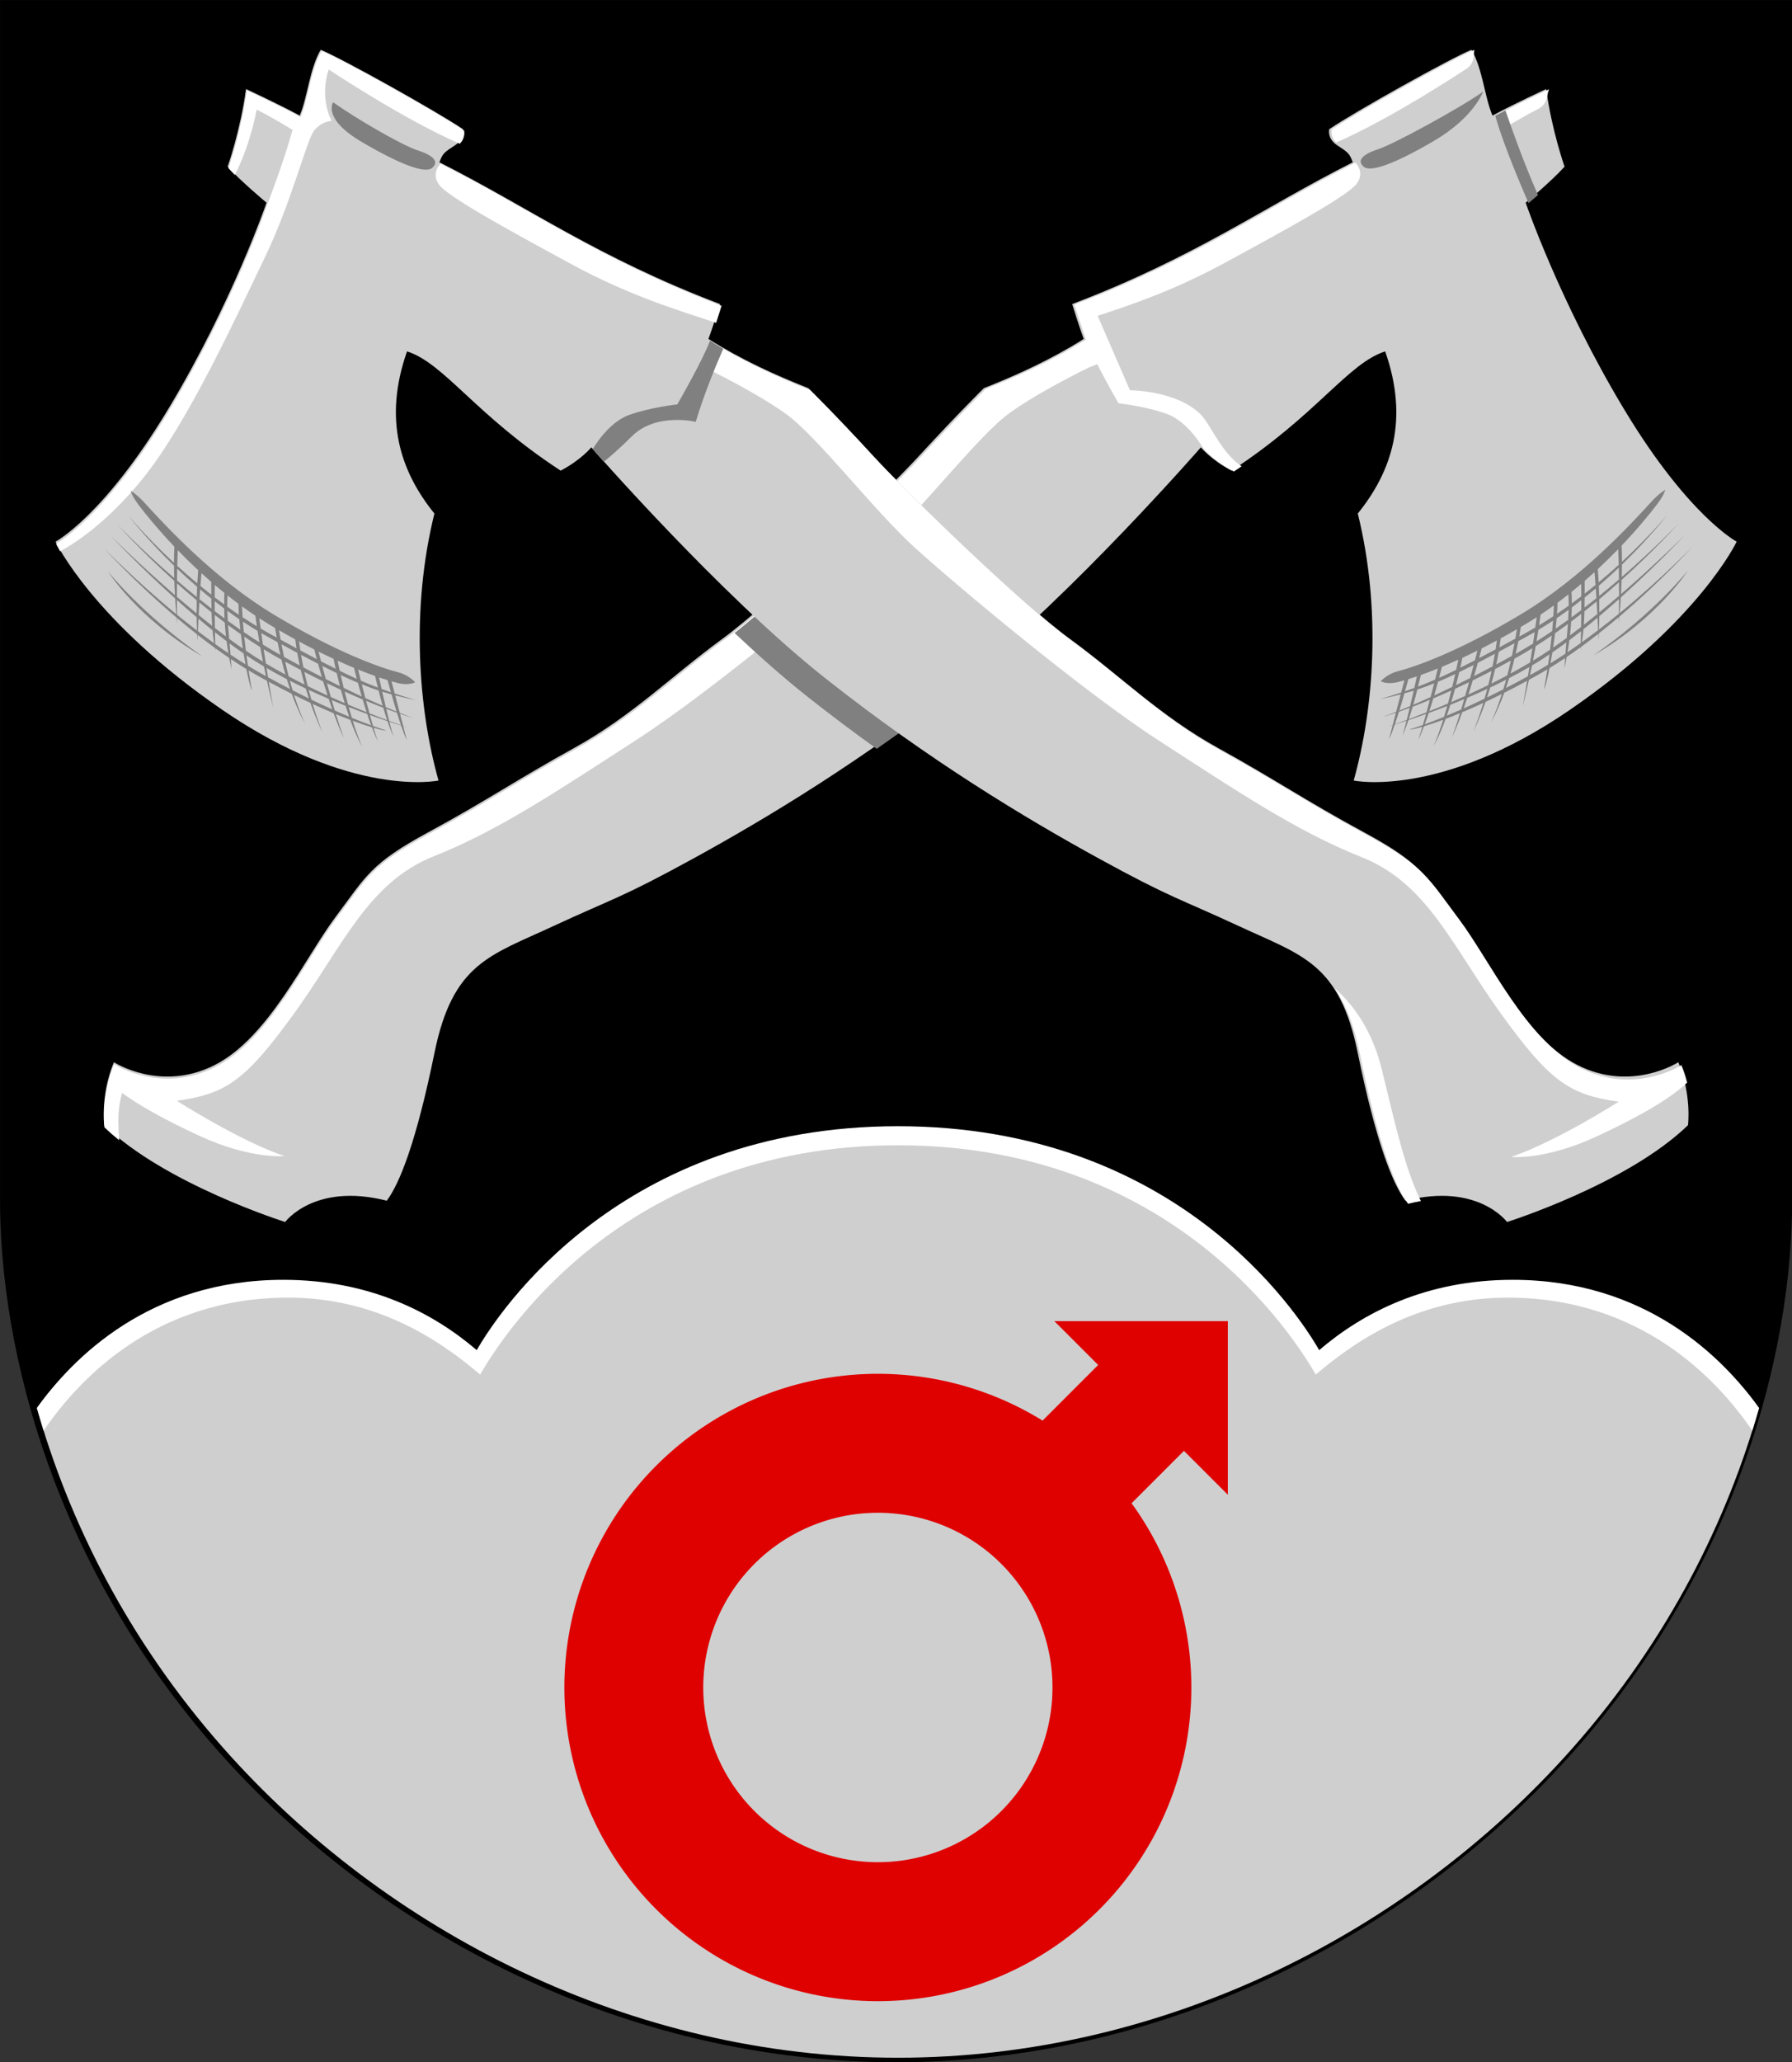 <?xml version="1.0" encoding="UTF-8" standalone="no"?>
<svg
   xmlns:dc="http://purl.org/dc/elements/1.1/"
   xmlns:cc="http://creativecommons.org/ns#"
   xmlns:rdf="http://www.w3.org/1999/02/22-rdf-syntax-ns#"
   xmlns:svg="http://www.w3.org/2000/svg"
   xmlns="http://www.w3.org/2000/svg"
   xmlns:sodipodi="http://sodipodi.sourceforge.net/DTD/sodipodi-0.dtd"
   xmlns:inkscape="http://www.inkscape.org/namespaces/inkscape"
   width="500"
   height="575"
   viewBox="0 0 132.292 152.135"
   version="1.1"
   id="svg847"
   sodipodi:docname="rautavaara.svg"
   inkscape:version="1.0.2 (e86c870879, 2021-01-15, custom)">
  <rect x="0" y="0" width="132.292" height="152.135" fill="#333333" stroke="none"/>
  <defs
     id="defs841" />
  <sodipodi:namedview
     id="base"
     pagecolor="#ffffff"
     bordercolor="#666666"
     borderopacity="1.0"
     inkscape:pageopacity="0.0"
     inkscape:pageshadow="2"
     inkscape:zoom="0.49497475"
     inkscape:cx="431.70631"
     inkscape:cy="134.60812"
     inkscape:document-units="px"
     inkscape:current-layer="layer1"
     inkscape:document-rotation="0"
     showgrid="false"
     inkscape:snap-smooth-nodes="true"
     inkscape:showpageshadow="false"
     borderlayer="true"
     units="px"
     inkscape:window-width="1920"
     inkscape:window-height="1017"
     inkscape:window-x="-8"
     inkscape:window-y="-4"
     inkscape:window-maximized="1"
     inkscape:snap-global="true" />
  <g
     inkscape:label="Layer 1"
     inkscape:groupmode="layer"
     id="layer1"
     transform="translate(-20.741,-56.696)">
    <g
       id="g2563"
       transform="matrix(1.008,0,0,1.008,-0.164,-0.449)"
       style="stroke-width:0.992">
      <path
         style="font-variation-settings:normal;opacity:1;vector-effect:none;fill:#000000;fill-opacity:1;stroke:none;stroke-width:0.131;stroke-linecap:butt;stroke-linejoin:miter;stroke-miterlimit:4;stroke-dasharray:none;stroke-dashoffset:0;stroke-opacity:1;stop-color:#000000;stop-opacity:1"
         d="m 20.741,56.696 v 87.812 c 0,11.065 3.958,26.743 15.921,40.289 11.963,13.545 30.061,22.84 49.705,22.84 19.645,0 37.742,-9.294 49.705,-22.84 11.963,-13.545 15.921,-29.223 15.921,-40.289 V 56.696 Z"
         id="path844"
         sodipodi:nodetypes="csszsscc" />
      <path
         id="path848"
         style="font-variation-settings:normal;opacity:1;vector-effect:none;fill:#cfcfcf;fill-opacity:1;stroke:none;stroke-width:0.496;stroke-linecap:butt;stroke-linejoin:miter;stroke-miterlimit:4;stroke-dasharray:none;stroke-dashoffset:0;stroke-opacity:1;stop-color:#000000;stop-opacity:1"
         d="m 326.428,527 c -76.762,0 -110.361,51.367 -116.42,61.842 -11.98,-10.251 -29.41,-19.416 -53.469,-19.416 -36.808,0 -58.101,19.437 -68.08,33.414 8.643,30.548 24.718,63.59 51.424,93.803 44.898,50.793 112.818,85.645 186.545,85.645 73.727,0 141.649,-34.851 186.547,-85.645 26.706,-30.213 42.781,-63.254 51.424,-93.803 -9.979,-13.977 -31.272,-33.414 -68.08,-33.414 -24.059,0 -41.489,9.165 -53.469,19.416 C 436.791,578.367 403.19,527 326.428,527 Z"
         transform="scale(0.265)"
         sodipodi:nodetypes="scscssscscs" />
      <path
         id="path889"
         style="font-variation-settings:normal;opacity:1;vector-effect:none;fill:#ffffff;fill-opacity:1;stroke:none;stroke-width:0.496;stroke-linecap:butt;stroke-linejoin:miter;stroke-miterlimit:4;stroke-dasharray:none;stroke-dashoffset:0;stroke-opacity:1;stop-color:#000000;stop-opacity:1"
         d="m 326.428,525 c -76.762,0 -110.361,51.367 -116.42,61.842 -11.98,-10.251 -29.41,-19.416 -53.469,-19.416 -36.808,0 -58.101,21.437 -68.08,35.414 0.585,2.068 1.211,4.149 1.865,6.238 9.866,-14.453 31,-36.734 67.6,-36.734 23.862,0 41.151,11.091 53.033,21.258 6.009,-10.39 39.334,-63.338 115.471,-63.338 76.136,0 109.463,52.948 115.473,63.338 11.882,-10.167 29.171,-21.258 53.033,-21.258 36.6,0 57.734,22.281 67.6,36.734 0.654,-2.089 1.28,-4.17 1.865,-6.238 -9.979,-13.977 -31.272,-35.414 -68.08,-35.414 -24.059,0 -41.489,9.165 -53.469,19.416 C 436.791,576.367 403.19,525 326.428,525 Z"
         transform="scale(0.265)" />
      <path
         id="path892"
         style="opacity:1;fill:#df0000;fill-opacity:1;stroke:none;stroke-width:0.263;stroke-miterlimit:4;stroke-dasharray:none"
         d="m 97.954,153.389 3.212,3.212 -4.071,4.071 a 22.96,22.96 0 0 0 -12.063,-3.425 22.96,22.96 0 0 0 -0.002,0 22.96,22.96 0 0 0 -22.957,22.96 22.96,22.96 0 0 0 22.959,22.96 22.96,22.96 0 0 0 22.96,-22.96 22.96,22.96 0 0 0 -4.378,-13.485 l 3.836,-3.836 3.212,3.211 V 153.389 Z M 85.032,167.418 A 12.788,12.788 0 0 1 97.821,180.207 12.788,12.788 0 0 1 85.032,192.995 12.788,12.788 0 0 1 72.244,180.207 12.788,12.788 0 0 1 85.032,167.418 Z" />
      <g
         id="g2512"
         transform="matrix(-1,0,0,1,172.735,0)"
         style="stroke-width:0.992">
        <path
           style="font-variation-settings:normal;opacity:1;vector-effect:none;fill:#cfcfcf;fill-opacity:1;stroke:none;stroke-width:0.131;stroke-linecap:butt;stroke-linejoin:miter;stroke-miterlimit:4;stroke-dasharray:none;stroke-dashoffset:0;stroke-opacity:1;stop-color:#000000;stop-opacity:1"
           d="m 143.655,134.441 c 0.992,2.41 0.709,4.607 0.709,4.607 -4.465,4.323 -13.253,7.087 -13.253,7.087 0,0 -2.126,-2.906 -7.441,-1.559 -0.945,-1.261 -2.164,-4.312 -3.498,-10.841 -1.334,-6.529 -4.054,-7.102 -8.619,-9.221 -4.566,-2.118 -4.991,-2.056 -10.312,-4.971 -5.321,-2.916 -12.459,-7.195 -20.115,-13.253 -7.656,-6.058 -17.08,-16.855 -17.08,-16.855 0,0 -0.757,0.925 -2.245,1.704 -6.248,-4.075 -8.534,-7.868 -11.252,-8.728 -1.749,4.966 -0.506,8.765 2.005,11.868 -1.728,6.986 -1.186,14.252 0.301,19.544 0,0 -6.344,1.341 -15.841,-5.18 -9.497,-6.52 -12.207,-12.307 -12.207,-12.307 0,0 3.526,-1.857 8.236,-9.675 4.711,-7.818 7.216,-15.134 7.216,-15.134 0,0 -1.846,-1.533 -2.848,-2.635 0,0 0.944,-2.677 1.344,-5.684 0,0 2.374,1.094 3.934,1.944 0.585,-1.374 0.71,-3.391 1.536,-4.819 1.497,0.599 8.559,4.543 10.418,5.811 0,0 0.182,0.672 -0.569,1.173 -0.752,0.501 -0.902,0.551 -1.153,1.253 6.59,3.321 11.469,6.912 20.55,10.378 0,0 -0.496,1.63 -0.85,2.551 2.441,1.534 4.882,2.637 7.323,3.607 0,0 1.977,1.946 4.645,4.852 2.573,2.803 10.812,10.8 14.521,13.506 3.708,2.706 6.565,5.613 10.824,7.968 4.26,2.355 6.414,3.859 10.674,6.164 4.26,2.305 4.56,3.207 6.815,6.214 2.255,3.007 4.899,8.837 8.858,10.842 3.959,2.005 7.376,-0.213 7.376,-0.213 z"
           id="path2506"
           sodipodi:nodetypes="cccczzzzcccccscsccccccsccccssssssc" />
        <path
           id="path1119"
           style="font-variation-settings:normal;opacity:1;vector-effect:none;fill:#ffffff;fill-opacity:1;stroke:none;stroke-width:0.5;stroke-linecap:butt;stroke-linejoin:miter;stroke-miterlimit:4;stroke-dasharray:none;stroke-dashoffset:0;stroke-opacity:1;stop-color:#000000;stop-opacity:1"
           d="M 410.547 13.857 C 404.845 16.138 377.942 31.168 370.861 35.998 C 370.861 35.998 370.345 37.906 372.051 39.656 C 387.777 32.845 408.566 18.988 408.566 18.988 C 410.709 17.278 410.289 15.568 410.547 13.857 z M 431.381 24.811 C 431.381 24.811 424.823 27.858 419.219 30.748 L 418.646 35.818 C 418.646 35.818 423.775 32.578 428.635 30.148 C 431.286 28.369 430.532 26.59 431.381 24.811 z M 377.42 45.238 C 352.316 57.889 333.731 71.57 299.137 84.773 L 302.375 94.492 L 300.109 95.865 C 291.566 100.995 283.024 104.836 274.48 108.232 C 274.48 108.232 266.951 115.644 256.787 126.717 C 246.985 137.395 215.596 167.859 201.469 178.168 C 187.342 188.477 176.461 199.551 160.234 208.523 C 144.008 217.496 135.799 223.222 119.572 232.004 C 103.345 240.785 102.2 244.222 93.609 255.676 C 85.019 267.13 74.949 289.34 59.867 296.977 C 44.786 304.613 31.768 296.166 31.768 296.166 C 31.083 297.829 30.561 299.464 30.16 301.029 C 28.317 308.146 29.068 313.715 29.068 313.715 C 30.352 314.958 31.738 316.163 33.188 317.336 C 33.001 313.713 32.484 309.648 33.975 304.15 C 38.887 307.739 46.09 311.728 55.436 316.055 C 69.774 322.693 79.193 321.725 79.193 321.725 C 66.504 317.405 49.227 306.336 49.227 306.336 C 62.995 304.446 68.394 300.666 81.893 282.037 C 95.392 263.409 102.413 245.59 120.771 238.301 C 139.13 231.011 155.869 219.673 177.197 205.904 C 198.526 192.135 233.891 162.437 245.23 152.178 C 256.57 141.919 272.499 121.129 281.139 114.92 C 289.778 108.71 303.275 102.232 303.275 102.232 L 305.529 101.338 C 308.22 106.583 311.465 112.221 311.465 112.221 C 311.465 112.221 319.025 113.032 324.965 115.191 C 330.904 117.351 335.039 124.717 335.039 124.717 C 335.039 124.717 337.922 128.239 343.592 131.209 C 344.342 130.72 345.035 130.235 345.756 129.748 C 340.169 126.122 337.051 118.03 334.352 115.33 C 327.602 108.581 314.658 108.602 314.658 108.602 L 305.654 87.877 C 315.16 84.757 326.822 80.868 341.344 72.984 C 360.242 62.725 375.359 54.355 377.789 51.115 C 380.219 47.875 377.42 45.238 377.42 45.238 z "
           transform="matrix(-0.263,0,0,0.263,151.994,56.696)" />
        <path
           id="path2508"
           style="font-variation-settings:normal;opacity:1;vector-effect:none;fill:#808080;fill-opacity:1;stroke:none;stroke-width:0.5;stroke-linecap:butt;stroke-linejoin:miter;stroke-miterlimit:4;stroke-dasharray:none;stroke-dashoffset:0;stroke-opacity:1;stop-color:#000000;stop-opacity:1"
           d="m 413.008,25.467 c -6.391,4.565 -24.915,14.638 -29.161,16.015 -5.167,1.676 -5.865,3.48 -4.01,4.965 1.856,1.485 8.4,-0.765 19.473,-7.256 11.199,-6.565 13.698,-13.724 13.698,-13.724 z m 6.21,5.281 c -0.959,0.495 -1.958,0.997 -2.822,1.469 C 418.826,41.126 425.654,56.5 425.654,56.5 c 0,0 1.155,-0.977 2.613,-2.244 -3.871,-8.93 -6.454,-16.036 -9.049,-23.508 z m 44.488,105.547 c 0,0 -1.697,0.969 -3.742,3.205 -6.032,6.596 -19.505,21.281 -36.357,31.393 -17.098,10.259 -29.131,14.566 -34.686,16 -2.538,0.655 -4.443,2.668 -4.443,2.668 0,0 1.581,1.023 4.777,0.25 0.522,-0.126 1.169,-0.31 1.811,-0.492 -0.156,0.591 -0.497,1.885 -0.896,3.404 -1.894,0.621 -3.835,1.229 -6.008,1.865 2.112,-0.439 4.027,-0.876 5.875,-1.354 -0.49,1.865 -0.704,2.705 -1.27,4.871 -2.422,0.955 -3.84,1.447 -3.84,1.447 0,0 1.395,-0.385 3.77,-1.184 -0.333,1.274 -0.585,2.259 -0.875,3.377 -0.318,0.108 -1.365,0.479 -1.365,0.479 0,0 0.518,-0.151 1.346,-0.404 -0.333,1.287 -0.81,3.096 -1.014,3.904 0.485,-0.967 1.044,-2.441 1.615,-4.094 0.845,-0.261 1.911,-0.606 3.262,-1.053 -0.371,1.449 -0.743,2.853 -1.098,4.064 0.574,-1.249 1.116,-2.723 1.637,-4.248 1.435,-0.479 3.053,-1.043 4.893,-1.705 -0.295,1.06 -0.58,2.064 -0.875,3.061 -2.302,0.825 -3.66,1.236 -3.66,1.236 0.035,0.141 1.331,-0.102 3.512,-0.734 -0.408,1.363 -0.809,2.657 -1.184,3.74 0.557,-1.11 1.109,-2.458 1.652,-3.881 1.434,-0.429 3.159,-0.996 5.324,-1.801 -0.812,2.595 -1.704,5.127 -2.66,7.305 1.255,-2.232 2.377,-4.865 3.359,-7.562 1.224,-0.464 2.566,-0.998 3.99,-1.588 -0.726,2.35 -1.474,4.664 -2.217,6.721 1.002,-2.117 1.957,-4.527 2.852,-6.98 1.804,-0.757 3.76,-1.619 5.852,-2.588 -1.485,4.901 -2.766,7.947 -2.766,7.947 0,0 1.607,-3.148 3.396,-8.24 1.442,-0.675 2.968,-1.417 4.535,-2.197 -0.879,2.736 -1.892,5.468 -3.072,8.008 1.468,-2.631 2.698,-5.489 3.742,-8.346 2.034,-1.022 4.157,-2.13 6.383,-3.338 -0.689,4.139 -1.215,7.092 -1.215,7.092 -10e-6,0 0.766,-3.034 1.717,-7.365 0.845,-0.461 1.682,-0.914 2.553,-1.402 0.859,-0.482 1.715,-0.988 2.57,-1.502 -0.497,3.235 -0.904,5.412 -0.904,5.412 0.189,0.041 0.827,-2.306 1.523,-5.787 1.449,-0.884 2.886,-1.815 4.312,-2.771 -0.07,0.964 -0.127,1.927 -0.166,2.889 0.23,-1.08 0.44,-2.143 0.633,-3.193 1.305,-0.884 2.595,-1.794 3.871,-2.721 -0.007,0.24 -0.011,0.49 -0.018,0.729 0.055,-0.272 0.094,-0.544 0.145,-0.816 1.624,-1.182 3.209,-2.395 4.768,-3.617 0.04,1.138 0.055,1.789 0.055,1.789 0,0 0.053,-0.72 0.111,-1.918 1.928,-1.515 3.796,-3.043 5.59,-4.562 -0.015,0.834 -0.031,1.621 -0.031,1.621 0,0 0.079,-0.785 0.166,-1.732 11.786,-9.997 20.271,-19.387 20.271,-19.387 0,0 -8.514,8.822 -20.191,18.404 0.101,-1.181 0.215,-2.613 0.324,-4.365 10.204,-9.177 17.965,-17.473 17.965,-17.473 0,1e-5 -7.777,7.778 -17.91,16.545 0.071,-1.242 0.127,-2.57 0.176,-3.957 9.498,-8.557 15.824,-15.646 15.824,-15.646 0,0 -6.364,6.682 -15.801,14.859 0.034,-1.135 0.054,-2.278 0.061,-3.451 7.966,-7.713 12.701,-13.945 12.701,-13.945 0,0 -4.798,5.83 -12.697,13.158 -0.001,-1.519 -0.029,-3.031 -0.098,-4.518 4.41,-4.632 7.848,-8.805 10.004,-11.668 1.893,-2.514 2.137,-3.855 2.137,-3.855 z m -13.098,16.52 c 0.064,1.443 0.116,2.896 0.152,4.357 -1.725,1.577 -3.598,3.212 -5.584,4.869 -0.06,-1.192 -0.143,-2.415 -0.24,-3.668 2.026,-1.883 3.918,-3.749 5.672,-5.559 z m 0.172,5.162 c 0.025,1.149 0.029,2.167 0.041,3.271 -1.741,1.496 -3.581,3.032 -5.5,4.588 -0.022,-0.913 -0.059,-1.859 -0.102,-2.832 1.98,-1.704 3.847,-3.395 5.561,-5.027 z m 19.291,0.721 c 0,0 -9.325,11.845 -26.346,23.672 17.915,-10.318 26.346,-23.672 26.346,-23.672 z m -26.057,0.518 c 0.103,1.223 0.198,2.407 0.283,3.566 -0.976,0.803 -1.991,1.606 -3.021,2.41 0.001,-1.174 0.003,-2.36 0.006,-3.547 0.933,-0.809 1.844,-1.619 2.732,-2.43 z m 6.812,2.824 c 0.01,1.271 0.031,2.613 0.029,3.748 -1.774,1.528 -3.611,3.072 -5.494,4.617 0.007,-1.126 -0.003,-2.336 -0.025,-3.633 1.913,-1.599 3.759,-3.187 5.49,-4.732 z m -10.523,0.455 c 0.014,1.12 0.028,2.241 0.031,3.434 -0.86,0.66 -1.749,1.315 -2.643,1.969 -0.002,-1.045 -0.027,-2.107 -0.072,-3.182 0.912,-0.735 1.807,-1.476 2.684,-2.221 z m 4.062,1.248 c 0.069,0.977 0.12,1.805 0.178,2.717 -1.084,0.871 -2.188,1.74 -3.316,2.611 0.017,-0.923 0.035,-1.847 0.039,-2.777 1.063,-0.848 2.097,-1.701 3.1,-2.551 z m -7.611,1.658 c 0.059,1.048 0.083,2.094 0.078,3.135 -1.06,0.763 -2.153,1.514 -3.256,2.258 0.07,-1.042 0.117,-2.069 0.141,-3.068 1.031,-0.765 2.044,-1.538 3.037,-2.324 z m 14.098,1.291 c -0.007,1.593 -0.02,3.004 -0.035,4.084 -1.786,1.462 -3.656,2.935 -5.568,4.402 0.044,-1.063 0.089,-2.161 0.109,-3.713 1.883,-1.591 3.725,-3.19 5.494,-4.773 z m -10.52,0.326 c 0,0.909 0.002,1.81 -0.004,2.742 -0.898,0.686 -1.805,1.364 -2.727,2.043 0.045,-0.913 0.072,-1.832 0.084,-2.758 0.903,-0.67 1.78,-1.348 2.646,-2.027 z m 4.264,0.369 c 0.073,1.204 0.152,2.433 0.205,3.477 -1.242,1.014 -2.495,2.015 -3.762,3.008 0.086,-1.243 0.138,-2.493 0.172,-3.748 1.153,-0.912 2.281,-1.822 3.385,-2.736 z m -11.895,1.078 c -0.028,0.981 -0.091,1.998 -0.154,3.018 -1.294,0.854 -2.61,1.692 -3.955,2.506 0.147,-0.98 0.287,-1.964 0.416,-2.949 1.256,-0.834 2.484,-1.697 3.693,-2.574 z m 4.1,1.223 c -0.022,0.929 -0.06,1.859 -0.115,2.783 -1.151,0.837 -2.313,1.66 -3.492,2.475 0.108,-0.974 0.216,-1.94 0.295,-2.912 1.133,-0.767 2.228,-1.555 3.312,-2.346 z m 3.52,1.143 c -0.01,1.208 -0.026,2.426 -0.045,3.645 -1.027,0.798 -2.058,1.576 -3.09,2.346 0.148,-1.286 0.258,-2.57 0.342,-3.859 0.942,-0.707 1.876,-1.414 2.793,-2.131 z m -12.412,0.932 c -0.124,0.955 -0.246,1.91 -0.377,2.859 -0.91,0.537 -1.827,1.066 -2.758,1.578 -0.628,0.345 -1.114,0.604 -1.717,0.934 0.225,-1.221 0.342,-1.9 0.461,-2.686 0.547,-0.322 1.086,-0.631 1.643,-0.965 0.928,-0.557 1.841,-1.135 2.748,-1.721 z m 16.949,0.127 c 0.07,1.443 0.111,2.488 0.148,3.477 -1.473,1.126 -2.969,2.242 -4.496,3.34 0.185,-1.195 0.324,-2.396 0.43,-3.6 1.322,-1.056 2.626,-2.131 3.918,-3.217 z m -12.389,0.816 c -0.072,0.975 -0.154,1.933 -0.248,2.908 -1.437,0.978 -2.886,1.931 -4.352,2.855 0.183,-1.057 0.365,-2.116 0.535,-3.201 1.384,-0.829 2.739,-1.685 4.064,-2.562 z m 4.145,0.939 c -0.091,1.288 -0.202,2.569 -0.318,3.85 -1.273,0.937 -2.539,1.839 -3.801,2.711 0.201,-1.301 0.38,-2.625 0.547,-3.998 1.207,-0.841 2.397,-1.694 3.572,-2.562 z m -14.199,1.453 c -0.119,0.749 -0.273,1.655 -0.447,2.629 -1.511,0.826 -3.064,1.674 -4.422,2.406 0.13,-0.818 0.246,-1.647 0.352,-2.488 1.467,-0.804 2.969,-1.648 4.518,-2.547 z m 17.846,0.557 c -0.02,1.109 -0.049,2.198 -0.076,3.291 -1.212,0.867 -2.439,1.714 -3.674,2.547 0.19,-1.12 0.36,-2.233 0.506,-3.336 1.084,-0.816 2.167,-1.65 3.244,-2.502 z m -12.91,0.244 c -0.151,1.076 -0.305,2.147 -0.459,3.193 -1.59,0.984 -3.188,1.94 -4.795,2.836 -0.012,0.007 -0.023,0.013 -0.035,0.019 0.292,-1.265 0.547,-2.458 0.76,-3.537 0.84,-0.459 1.545,-0.836 2.436,-1.326 0.704,-0.387 1.403,-0.783 2.094,-1.186 z m 4.75,0.967 c -0.141,1.345 -0.292,2.638 -0.453,3.906 -0.776,0.527 -1.555,1.062 -2.32,1.557 -0.8,0.517 -1.625,1.015 -2.447,1.518 0.256,-1.298 0.513,-2.644 0.764,-4.041 1.505,-0.945 2.987,-1.932 4.457,-2.939 z m -15.277,1.367 c -0.109,0.839 -0.23,1.665 -0.357,2.482 -1.65,0.885 -3.131,1.664 -4.578,2.42 0.435,-1.622 0.653,-2.494 0.699,-2.68 1.366,-0.695 2.783,-1.438 4.236,-2.223 z m 19.359,0.537 c -0.096,1.045 -0.181,2.089 -0.266,3.131 -1.379,0.921 -2.768,1.814 -4.164,2.674 0.182,-0.963 0.356,-1.95 0.533,-3.027 1.296,-0.888 2.594,-1.811 3.896,-2.777 z m -14.457,0.238 c -0.207,1.097 -0.438,2.249 -0.711,3.514 -1.497,0.828 -2.95,1.62 -4.365,2.379 0.251,-1.137 0.483,-2.309 0.693,-3.51 1.331,-0.714 2.905,-1.577 4.383,-2.383 z m 4.969,1.389 c -0.213,1.418 -0.409,2.638 -0.615,3.947 -1.785,1.072 -3.611,2.1 -5.451,3.098 0.419,-1.44 0.789,-2.835 1.115,-4.168 0.285,-0.158 0.556,-0.3 0.844,-0.461 1.378,-0.768 2.747,-1.579 4.107,-2.416 z m -15.291,0.652 c -0.147,0.586 -0.335,1.304 -0.701,2.713 -1.472,0.763 -2.771,1.409 -4.064,2.053 0.373,-1.665 0.553,-2.604 0.58,-2.748 1.342,-0.625 2.735,-1.294 4.186,-2.018 z m 4.869,0.904 c -0.203,1.2 -0.426,2.361 -0.658,3.498 -1.775,0.944 -3.499,1.848 -5.137,2.686 0.403,-1.372 0.75,-2.593 1.051,-3.688 1.468,-0.757 3.068,-1.603 4.744,-2.496 z m 15.213,0.135 c -0.138,1.032 -0.274,1.966 -0.41,2.885 -1.082,0.657 -2.165,1.309 -3.25,1.918 -0.605,0.34 -1.179,0.648 -1.771,0.975 0.18,-0.842 0.367,-1.752 0.555,-2.674 1.104,-0.656 2.195,-1.325 3.262,-2.014 0.534,-0.345 1.077,-0.728 1.615,-1.09 z m -25.398,1.486 c -0.107,0.541 -0.251,1.246 -0.596,2.82 -1.7,0.833 -3.275,1.578 -4.748,2.24 0.408,-1.542 0.598,-2.306 0.783,-3.064 1.434,-0.595 2.954,-1.264 4.561,-1.996 z m 14.623,0.264 c -0.301,1.327 -0.613,2.671 -0.988,4.094 -1.474,0.787 -2.952,1.554 -4.426,2.289 0.368,-1.284 0.724,-2.634 1.059,-4.047 1.412,-0.74 2.864,-1.519 4.355,-2.336 z m -10.35,1.209 c -0.308,1.172 -0.573,2.2 -0.967,3.641 -1.382,0.7 -2.662,1.329 -3.938,1.953 0.351,-1.341 0.647,-2.538 0.896,-3.609 1.262,-0.609 2.581,-1.257 4.008,-1.984 z m 15.52,0.568 c -0.133,0.829 -0.28,1.808 -0.404,2.568 -2.121,1.164 -4.163,2.257 -6.109,3.262 0.317,-0.92 0.609,-1.832 0.887,-2.738 1.897,-0.985 3.782,-2.014 5.627,-3.092 z m -25.496,0.42 c -0.197,0.811 -0.465,1.866 -0.771,3.092 -1.649,0.721 -3.214,1.353 -4.73,1.93 0.355,-1.45 0.609,-2.48 0.771,-3.217 1.427,-0.504 3.019,-1.113 4.73,-1.805 z m 14.975,0.662 c -0.3,1.384 -0.616,2.697 -0.938,3.957 -1.869,0.92 -3.712,1.788 -5.523,2.615 0.44,-1.355 0.848,-2.673 1.225,-3.928 1.67,-0.818 3.425,-1.704 5.236,-2.645 z m -10.129,0.885 c -0.243,1.081 -0.522,2.269 -0.84,3.57 -1.767,0.856 -3.473,1.672 -5.016,2.383 0.395,-1.352 0.761,-2.642 1.078,-3.816 1.492,-0.624 3.069,-1.328 4.777,-2.137 z m -10.686,0.652 c -0.144,0.672 -0.368,1.67 -0.711,3.215 -0.853,0.313 -1.728,0.627 -2.586,0.918 0.464,-1.648 0.764,-2.711 0.941,-3.377 0.73,-0.222 1.505,-0.467 2.355,-0.756 z m 24.854,0.924 c -0.243,0.882 -0.504,1.771 -0.777,2.666 -1.567,0.802 -3.076,1.557 -4.52,2.26 0.293,-0.873 0.585,-1.79 0.875,-2.756 1.471,-0.694 2.948,-1.417 4.422,-2.17 z m -10.328,0.689 c -0.343,1.24 -0.701,2.518 -1.084,3.844 -1.321,0.596 -2.614,1.165 -3.873,1.707 0.391,-1.277 0.753,-2.527 1.074,-3.711 1.245,-0.574 2.537,-1.189 3.883,-1.84 z m -9.719,0.32 c -0.315,1.25 -0.616,2.398 -0.99,3.824 -1.767,0.804 -3.373,1.519 -4.807,2.133 0.448,-1.562 0.786,-2.89 1.125,-4.24 1.512,-0.495 3.053,-1.065 4.672,-1.717 z m 14.797,1.543 c -0.258,0.972 -0.514,1.852 -0.77,2.729 -2.069,0.998 -3.996,1.888 -5.787,2.689 0.348,-0.982 0.67,-1.959 0.992,-2.934 1.819,-0.776 3.682,-1.608 5.564,-2.484 z m -10.014,0.461 c -0.292,1.167 -0.602,2.37 -0.943,3.615 -1.859,0.791 -3.523,1.465 -5.17,2.123 0.391,-1.197 0.759,-2.373 1.109,-3.553 1.575,-0.665 3.194,-1.362 5.004,-2.186 z m -10.467,0.029 c -0.329,1.461 -0.601,2.602 -1.006,4.301 -1.106,0.467 -2.117,0.893 -2.99,1.244 0.537,-1.739 0.975,-3.263 1.408,-4.789 0.869,-0.236 1.729,-0.489 2.588,-0.756 z m 14.062,2.357 c -0.281,0.964 -0.563,1.92 -0.857,2.889 -1.446,0.64 -2.747,1.191 -3.99,1.707 0.355,-1.011 0.695,-2.023 1.01,-3.025 1.249,-0.497 2.525,-1.018 3.838,-1.57 z m -9.576,0.201 c -0.306,1.159 -0.609,2.303 -0.932,3.471 -1.848,0.732 -3.478,1.362 -4.924,1.9 0.385,-1.141 0.75,-2.297 1.09,-3.461 1.422,-0.541 3.012,-1.181 4.766,-1.91 z m 4.836,1.723 c -0.278,0.995 -0.562,1.995 -0.867,2.996 -2.193,0.9 -3.909,1.549 -5.375,2.082 0.381,-1.023 0.751,-2.063 1.111,-3.15 1.632,-0.594 3.284,-1.203 5.131,-1.928 z m -10.443,0.506 c -0.275,1.145 -0.535,2.239 -0.82,3.359 -1.829,0.676 -2.407,0.877 -3.285,1.18 0.378,-1.098 0.76,-2.258 1.133,-3.457 0.871,-0.301 1.865,-0.669 2.973,-1.082 z"
           transform="matrix(-0.263,0,0,0.263,151.994,56.696)"
           sodipodi:nodetypes="cssscccccccssscsccccccccccccccccccccccccccccccccccccscccccccccccccccccccccccccccscccccccccccccccccccccccccccccccccccccccccccccccccccccccccccccccccccccccsccsccccccccccccccccccccccccccccsccscccsccccccccccccccccccccccscccccccccccccsccsccccccccccccccccccccccccccccccccccccccccccccccccccccccccccccccccccccccccccccccccccccccccccc" />
        <path
           id="path2514"
           style="font-variation-settings:normal;vector-effect:none;fill:#808080;fill-opacity:1;stroke:none;stroke-width:0.496;stroke-linecap:butt;stroke-linejoin:miter;stroke-miterlimit:4;stroke-dasharray:none;stroke-dashoffset:0;stroke-opacity:1;stop-color:#000000"
           d="m 321.514,351.939 c -12.286,12.181 -29.486,28.358 -40.242,36.834 6.698,6.289 13.533,12.354 20.037,17.5 6.539,5.173 12.97,9.985 19.252,14.49 8.291,-5.758 16.896,-12.083 25.686,-19.037 4.822,-3.815 9.827,-8.151 14.824,-12.689 -12.252,-10.364 -28.967,-26.374 -39.557,-37.098 z"
           transform="matrix(-0.265,0,0,0.265,172.735,0)" />
      </g>
      <g
         id="g2504"
         style="stroke-width:0.992">
        <path
           style="font-variation-settings:normal;opacity:1;vector-effect:none;fill:#cfcfcf;fill-opacity:1;stroke:none;stroke-width:0.131;stroke-linecap:butt;stroke-linejoin:miter;stroke-miterlimit:4;stroke-dasharray:none;stroke-dashoffset:0;stroke-opacity:1;stop-color:#000000;stop-opacity:1"
           d="m 143.655,134.441 c 0.992,2.41 0.709,4.607 0.709,4.607 -4.465,4.323 -13.253,7.087 -13.253,7.087 0,0 -2.126,-2.906 -7.441,-1.559 -0.945,-1.261 -2.164,-4.312 -3.498,-10.841 -1.334,-6.529 -4.054,-7.102 -8.619,-9.221 -4.566,-2.118 -4.991,-2.056 -10.312,-4.971 -5.321,-2.916 -12.459,-7.195 -20.115,-13.253 -7.656,-6.058 -17.08,-16.855 -17.08,-16.855 0,0 -0.757,0.925 -2.245,1.704 -6.248,-4.075 -8.534,-7.868 -11.252,-8.728 -1.749,4.966 -0.506,8.765 2.005,11.868 -1.728,6.986 -1.186,14.252 0.301,19.544 0,0 -6.344,1.341 -15.841,-5.18 -9.497,-6.52 -12.207,-12.307 -12.207,-12.307 0,0 3.526,-1.857 8.236,-9.675 4.711,-7.818 7.216,-15.134 7.216,-15.134 0,0 -1.846,-1.533 -2.848,-2.635 0,0 0.944,-2.677 1.344,-5.684 0,0 2.374,1.094 3.934,1.944 0.585,-1.374 0.71,-3.391 1.536,-4.819 1.497,0.599 8.559,4.543 10.418,5.811 0,0 0.182,0.672 -0.569,1.173 -0.752,0.501 -0.902,0.551 -1.153,1.253 6.59,3.321 11.469,6.912 20.55,10.378 0,0 -0.496,1.63 -0.85,2.551 2.441,1.534 4.882,2.637 7.323,3.607 0,0 1.977,1.946 4.645,4.852 2.573,2.803 10.812,10.8 14.521,13.506 3.708,2.706 6.565,5.613 10.824,7.968 4.26,2.355 6.414,3.859 10.674,6.164 4.26,2.305 4.56,3.207 6.815,6.214 2.255,3.007 4.899,8.837 8.858,10.842 3.959,2.005 7.376,-0.213 7.376,-0.213 z"
           id="path2440"
           sodipodi:nodetypes="cccczzzzcccccscsccccccsccccssssssc" />
        <path
           id="path2442"
           style="font-variation-settings:normal;opacity:1;vector-effect:none;fill:#ffffff;fill-opacity:1;stroke:none;stroke-width:0.496;stroke-linecap:butt;stroke-linejoin:miter;stroke-miterlimit:4;stroke-dasharray:none;stroke-dashoffset:0;stroke-opacity:1;stop-color:#000000;stop-opacity:1"
           d="m 167.143,228.035 c -3.121,5.399 -3.593,13.022 -5.803,18.215 -5.893,-3.214 -14.867,-7.35 -14.867,-7.35 -1.515,11.364 -5.082,21.482 -5.082,21.482 0.536,0.59 1.144,1.212 1.779,1.846 4.322,-8.327 6.027,-18.031 6.027,-18.031 4.821,2.411 9.91,5.625 9.91,5.625 -2.411,8.839 -6.953,20.52 -6.953,20.52 0,0 -9.469,27.652 -27.273,57.199 -17.804,29.547 -31.131,36.566 -31.131,36.566 0,0 0.352,0.746 1.133,2.094 2.979,-1.58 12.383,-7.193 22.795,-20.041 12.589,-15.536 26.25,-45.535 33.75,-61.07 7.5,-15.536 11.519,-32.411 13.662,-35.09 2.143,-2.679 4.82,-2.678 4.82,-2.678 0,0 -3.481,-6.162 -0.803,-14.197 0,0 20.626,13.749 36.229,20.506 1.692,-1.737 1.182,-3.631 1.182,-3.631 -7.025,-4.792 -33.718,-19.702 -39.375,-21.965 z m 32.867,31.133 c 0,0 -2.778,2.618 -0.367,5.832 2.411,3.214 17.41,11.519 36.16,21.697 16.98,9.218 30.156,12.97 40.375,16.41 0.82,-2.501 1.5,-4.715 1.5,-4.715 -34.322,-13.1 -52.761,-26.673 -77.668,-39.225 z m 76.703,50.23 -3.141,6.316 c 0,0 13.391,6.427 21.963,12.588 8.571,6.161 24.375,26.786 35.625,36.965 11.25,10.179 46.339,39.644 67.5,53.305 21.161,13.661 37.768,24.91 55.982,32.143 18.214,7.232 25.179,24.91 38.572,43.393 13.393,18.482 18.749,22.232 32.41,24.107 0,0 -17.143,10.982 -29.732,15.268 0,0 9.347,0.961 23.572,-5.625 12.052,-5.58 20.556,-10.599 25.076,-14.908 -0.398,-1.553 -0.914,-3.174 -1.594,-4.824 0,0 -12.916,8.381 -27.879,0.805 -14.963,-7.576 -24.955,-29.612 -33.479,-40.977 -8.523,-11.364 -9.659,-14.774 -25.758,-23.486 -16.099,-8.713 -24.244,-14.395 -40.344,-23.297 -16.099,-8.902 -26.894,-19.887 -40.91,-30.115 -14.016,-10.228 -45.158,-40.453 -54.883,-51.047 -10.084,-10.985 -17.555,-18.34 -17.555,-18.34 -8.476,-3.369 -16.951,-7.18 -25.428,-12.27 z m 170.387,177.492 c 3.023,4.309 5.363,10.117 7.09,18.564 5.043,24.675 9.647,36.208 13.221,40.973 1.221,-0.309 2.396,-0.555 3.529,-0.752 -4.401,-9.165 -6.662,-19.48 -10.814,-36.434 -2.95,-12.046 -9.078,-18.963 -13.025,-22.352 z"
           transform="scale(0.265)" />
        <path
           id="path2465"
           style="font-variation-settings:normal;opacity:1;vector-effect:none;fill:#808080;fill-opacity:1;stroke:none;stroke-width:0.496;stroke-linecap:butt;stroke-linejoin:miter;stroke-miterlimit:4;stroke-dasharray:none;stroke-dashoffset:0;stroke-opacity:1;stop-color:#000000;stop-opacity:1"
           d="m 170.338,242.184 c 0,0 -3.158,4.473 7.953,10.986 10.985,6.44 17.479,8.67 19.32,7.197 1.841,-1.473 1.148,-3.263 -3.979,-4.926 -4.212,-1.366 -16.954,-8.729 -23.295,-13.258 z m 104.127,65.852 c -1.713,4.928 -9.018,17.59 -9.018,17.59 0,0 -7.502,0.804 -13.395,2.947 -5.893,2.143 -9.994,9.449 -9.994,9.449 0,0 1.286,1.455 3.076,3.459 1.999,-1.632 4.647,-3.94 7.723,-7.016 6.696,-6.696 17.678,-4.018 17.678,-4.018 2.484,-8.162 5.668,-15.762 7.617,-20.184 -1.229,-0.717 -2.458,-1.456 -3.688,-2.229 z m -160.064,41.475 c 0,0 0.243,1.33 2.121,3.824 2.139,2.841 5.548,6.982 9.924,11.578 -0.068,1.475 -0.095,2.974 -0.096,4.48 -7.838,-7.271 -12.598,-13.055 -12.598,-13.055 0,0 4.698,6.183 12.602,13.836 0.006,1.164 0.025,2.298 0.059,3.424 -9.363,-8.113 -15.676,-14.742 -15.676,-14.742 0,0 6.276,7.033 15.699,15.523 0.048,1.376 0.105,2.694 0.176,3.926 -10.054,-8.698 -17.77,-16.414 -17.77,-16.414 0,0 7.698,8.231 17.822,17.336 0.108,1.739 0.222,3.158 0.322,4.33 -11.586,-9.507 -20.033,-18.26 -20.033,-18.26 0,0 8.42,9.315 20.113,19.234 0.086,0.94 0.164,1.719 0.164,1.719 0,0 -0.017,-0.78 -0.031,-1.607 1.78,1.507 3.634,3.022 5.547,4.525 0.058,1.189 0.109,1.902 0.109,1.902 0,0 0.015,-0.644 0.055,-1.773 1.546,1.212 3.119,2.415 4.73,3.588 0.05,0.27 0.088,0.541 0.143,0.811 -0.007,-0.236 -0.011,-0.485 -0.018,-0.723 1.266,0.92 2.547,1.822 3.842,2.699 0.192,1.043 0.398,2.096 0.627,3.168 -0.038,-0.954 -0.095,-1.909 -0.164,-2.865 1.415,0.949 2.842,1.871 4.279,2.748 0.691,3.454 1.323,5.783 1.51,5.742 0,0 -0.403,-2.159 -0.896,-5.369 0.849,0.51 1.698,1.012 2.551,1.49 0.864,0.485 1.693,0.933 2.531,1.391 0.943,4.297 1.705,7.309 1.705,7.309 0,0 -0.524,-2.931 -1.207,-7.037 2.208,1.199 4.316,2.298 6.334,3.312 1.036,2.835 2.256,5.669 3.713,8.279 -1.171,-2.52 -2.177,-5.231 -3.049,-7.945 1.555,0.774 3.069,1.512 4.5,2.182 1.775,5.053 3.369,8.174 3.369,8.174 0,0 -1.271,-3.022 -2.744,-7.885 2.075,0.961 4.017,1.817 5.807,2.568 0.888,2.434 1.834,4.826 2.828,6.926 -0.737,-2.04 -1.479,-4.337 -2.199,-6.668 1.413,0.585 2.745,1.116 3.959,1.576 0.975,2.676 2.089,5.287 3.334,7.502 -0.949,-2.161 -1.835,-4.673 -2.641,-7.248 2.148,0.798 3.861,1.361 5.283,1.787 0.539,1.412 1.086,2.751 1.639,3.852 -0.372,-1.075 -0.769,-2.359 -1.174,-3.711 2.164,0.628 3.449,0.868 3.484,0.729 0,0 -1.347,-0.408 -3.631,-1.227 -0.292,-0.989 -0.576,-1.985 -0.869,-3.037 1.825,0.657 3.43,1.217 4.854,1.691 0.516,1.513 1.055,2.975 1.625,4.215 -0.352,-1.202 -0.722,-2.596 -1.09,-4.033 1.34,0.443 2.398,0.785 3.236,1.045 0.567,1.639 1.122,3.103 1.604,4.062 -0.203,-0.802 -0.675,-2.598 -1.006,-3.875 0.821,0.251 1.334,0.402 1.334,0.402 0,0 -1.038,-0.367 -1.354,-0.475 -0.287,-1.109 -0.539,-2.087 -0.869,-3.352 2.356,0.793 3.74,1.176 3.74,1.176 0,0 -1.406,-0.49 -3.809,-1.438 -0.561,-2.149 -0.774,-2.982 -1.26,-4.832 1.833,0.474 3.733,0.906 5.828,1.342 -2.156,-0.632 -4.081,-1.233 -5.961,-1.85 -0.396,-1.508 -0.734,-2.79 -0.889,-3.377 0.637,0.181 1.279,0.363 1.797,0.488 3.171,0.767 4.738,-0.248 4.738,-0.248 0,0 -1.89,-1.998 -4.408,-2.648 -5.511,-1.423 -17.448,-5.695 -34.412,-15.873 -16.72,-10.032 -30.087,-24.603 -36.072,-31.146 -2.029,-2.219 -3.713,-3.18 -3.713,-3.18 z m 12.994,16.391 c 1.74,1.796 3.618,3.646 5.629,5.514 -0.097,1.244 -0.179,2.456 -0.238,3.639 -1.97,-1.645 -3.829,-3.265 -5.541,-4.83 0.036,-1.45 0.086,-2.891 0.15,-4.322 z m -0.17,5.121 c 1.7,1.619 3.554,3.298 5.518,4.988 -0.042,0.966 -0.08,1.903 -0.102,2.809 -1.904,-1.543 -3.73,-3.066 -5.457,-4.551 0.012,-1.096 0.016,-2.106 0.041,-3.246 z m -19.139,0.715 c 0,0 8.365,13.249 26.139,23.486 C 117.338,383.489 108.086,371.736 108.086,371.736 Z M 133.938,372.25 c 0.881,0.805 1.785,1.607 2.711,2.41 0.003,1.178 0.005,2.355 0.006,3.52 -1.023,-0.798 -2.029,-1.596 -2.998,-2.393 0.085,-1.15 0.179,-2.324 0.281,-3.537 z m -6.76,2.801 c 1.717,1.534 3.549,3.109 5.447,4.695 -0.023,1.286 -0.033,2.488 -0.025,3.605 -1.868,-1.533 -3.691,-3.066 -5.451,-4.582 -0.002,-1.126 0.019,-2.458 0.029,-3.719 z m 10.441,0.453 c 0.869,0.739 1.757,1.474 2.662,2.203 -0.045,1.066 -0.07,2.12 -0.072,3.156 -0.887,-0.649 -1.768,-1.298 -2.621,-1.953 0.003,-1.183 0.017,-2.295 0.031,-3.406 z m -4.031,1.238 c 0.995,0.843 2.021,1.688 3.076,2.529 0.004,0.923 0.022,1.84 0.039,2.756 -1.12,-0.865 -2.216,-1.726 -3.291,-2.59 0.057,-0.904 0.107,-1.726 0.176,-2.695 z m 7.553,1.645 c 0.985,0.78 1.989,1.548 3.012,2.307 0.023,0.992 0.072,2.009 0.141,3.043 -1.094,-0.738 -2.178,-1.484 -3.23,-2.24 -0.005,-1.033 0.02,-2.069 0.078,-3.109 z m -13.988,1.281 c 1.755,1.571 3.583,3.158 5.451,4.736 0.02,1.54 0.066,2.629 0.109,3.684 -1.898,-1.455 -3.753,-2.918 -5.525,-4.369 -0.015,-1.072 -0.029,-2.47 -0.035,-4.051 z m 10.438,0.322 c 0.86,0.674 1.729,1.347 2.625,2.012 0.012,0.919 0.039,1.831 0.084,2.736 -0.914,-0.673 -1.814,-1.347 -2.705,-2.027 -0.006,-0.925 -0.004,-1.819 -0.004,-2.721 z m -4.23,0.367 c 1.095,0.907 2.216,1.81 3.359,2.715 0.033,1.245 0.084,2.485 0.17,3.719 -1.257,-0.985 -2.5,-1.979 -3.732,-2.984 0.053,-1.036 0.131,-2.255 0.203,-3.449 z m 11.801,1.07 c 1.2,0.87 2.419,1.725 3.666,2.553 0.128,0.978 0.267,1.953 0.412,2.926 -1.335,-0.807 -2.64,-1.639 -3.924,-2.486 -0.063,-1.011 -0.127,-2.019 -0.154,-2.992 z m -4.066,1.213 c 1.076,0.784 2.163,1.565 3.287,2.326 0.078,0.964 0.184,1.924 0.291,2.891 -1.17,-0.809 -2.323,-1.626 -3.465,-2.457 -0.054,-0.917 -0.092,-1.838 -0.113,-2.76 z m -3.492,1.133 c 0.91,0.711 1.837,1.412 2.771,2.113 0.083,1.279 0.191,2.554 0.338,3.83 -1.024,-0.764 -2.045,-1.537 -3.064,-2.328 -0.019,-1.209 -0.035,-2.417 -0.045,-3.615 z m 12.314,0.924 c 0.899,0.581 1.806,1.154 2.727,1.707 0.552,0.331 1.086,0.64 1.629,0.959 0.118,0.779 0.236,1.452 0.459,2.664 -0.598,-0.327 -1.08,-0.585 -1.703,-0.928 -0.924,-0.508 -1.833,-1.032 -2.736,-1.564 -0.13,-0.942 -0.252,-1.89 -0.375,-2.838 z m -16.816,0.127 c 1.282,1.077 2.577,2.143 3.889,3.191 0.105,1.194 0.242,2.385 0.426,3.57 -1.515,-1.089 -3,-2.195 -4.461,-3.312 0.037,-0.981 0.077,-2.018 0.146,-3.449 z m 12.291,0.811 c 1.315,0.87 2.66,1.719 4.033,2.541 0.169,1.077 0.349,2.127 0.531,3.176 -1.454,-0.917 -2.893,-1.862 -4.318,-2.832 -0.093,-0.967 -0.175,-1.917 -0.246,-2.885 z m -4.111,0.932 c 1.166,0.862 2.348,1.706 3.545,2.541 0.166,1.363 0.344,2.676 0.543,3.967 -1.252,-0.865 -2.509,-1.76 -3.771,-2.689 -0.115,-1.271 -0.226,-2.54 -0.316,-3.818 z m 14.088,1.441 c 1.536,0.892 3.027,1.73 4.482,2.527 0.105,0.834 0.219,1.657 0.348,2.469 -1.347,-0.726 -2.887,-1.569 -4.387,-2.389 -0.173,-0.966 -0.325,-1.865 -0.443,-2.607 z m -17.705,0.553 c 1.068,0.846 2.143,1.673 3.219,2.482 0.144,1.095 0.313,2.198 0.502,3.309 -1.226,-0.827 -2.442,-1.667 -3.645,-2.527 -0.027,-1.084 -0.056,-2.163 -0.076,-3.264 z m 12.809,0.242 c 0.686,0.399 1.377,0.791 2.076,1.176 0.884,0.486 1.584,0.861 2.418,1.316 0.211,1.071 0.464,2.253 0.754,3.508 -0.012,-0.007 -0.023,-0.013 -0.035,-0.019 -1.594,-0.889 -3.18,-1.836 -4.758,-2.812 -0.153,-1.038 -0.305,-2.1 -0.455,-3.168 z m -4.713,0.959 c 1.458,1 2.929,1.978 4.422,2.916 0.249,1.386 0.504,2.722 0.758,4.01 -0.815,-0.498 -1.634,-0.993 -2.428,-1.506 -0.76,-0.491 -1.533,-1.022 -2.303,-1.545 -0.16,-1.259 -0.31,-2.54 -0.449,-3.875 z m 15.158,1.355 c 1.441,0.779 2.846,1.516 4.201,2.205 0.045,0.184 0.264,1.051 0.695,2.66 -1.435,-0.75 -2.906,-1.524 -4.543,-2.402 -0.127,-0.811 -0.246,-1.63 -0.354,-2.463 z m -19.209,0.533 c 1.293,0.959 2.582,1.874 3.867,2.756 0.176,1.069 0.349,2.048 0.529,3.004 -1.385,-0.853 -2.764,-1.739 -4.133,-2.652 -0.084,-1.033 -0.169,-2.071 -0.264,-3.107 z m 14.344,0.236 c 1.466,0.799 3.029,1.657 4.35,2.365 0.209,1.191 0.439,2.353 0.688,3.48 -1.404,-0.753 -2.847,-1.538 -4.332,-2.359 -0.271,-1.254 -0.5,-2.398 -0.705,-3.486 z m -4.93,1.379 c 1.349,0.831 2.709,1.635 4.076,2.396 0.286,0.159 0.553,0.301 0.836,0.457 0.324,1.323 0.691,2.706 1.107,4.135 -1.826,-0.99 -3.638,-2.009 -5.408,-3.072 -0.205,-1.299 -0.4,-2.509 -0.611,-3.916 z m 15.172,0.646 c 1.439,0.718 2.82,1.382 4.152,2.002 0.027,0.143 0.206,1.074 0.576,2.727 -1.284,-0.638 -2.573,-1.28 -4.033,-2.037 -0.363,-1.398 -0.55,-2.11 -0.695,-2.691 z m -4.832,0.896 c 1.663,0.886 3.251,1.726 4.707,2.477 0.298,1.086 0.643,2.296 1.043,3.658 -1.625,-0.831 -3.334,-1.727 -5.096,-2.664 -0.231,-1.128 -0.453,-2.28 -0.654,-3.471 z m -15.092,0.135 c 0.534,0.359 1.072,0.738 1.602,1.08 1.058,0.683 2.141,1.347 3.236,1.998 0.186,0.915 0.372,1.819 0.551,2.654 -0.588,-0.324 -1.157,-0.632 -1.758,-0.969 -1.076,-0.604 -2.151,-1.251 -3.225,-1.902 -0.135,-0.912 -0.269,-1.837 -0.406,-2.861 z m 25.197,1.475 c 1.594,0.727 3.103,1.39 4.525,1.98 0.184,0.752 0.373,1.509 0.777,3.039 -1.461,-0.657 -3.024,-1.396 -4.711,-2.223 -0.342,-1.562 -0.486,-2.26 -0.592,-2.797 z m -14.508,0.262 c 1.48,0.81 2.921,1.582 4.322,2.316 0.332,1.402 0.683,2.742 1.049,4.016 -1.462,-0.729 -2.928,-1.491 -4.391,-2.271 -0.372,-1.412 -0.682,-2.744 -0.98,-4.061 z m 10.27,1.199 c 1.416,0.721 2.722,1.365 3.975,1.969 0.248,1.063 0.542,2.25 0.891,3.58 -1.266,-0.619 -2.536,-1.243 -3.906,-1.938 -0.391,-1.429 -0.653,-2.449 -0.959,-3.611 z m -15.398,0.564 c 1.83,1.07 3.7,2.089 5.582,3.066 0.276,0.899 0.566,1.804 0.881,2.717 -1.931,-0.997 -3.958,-2.081 -6.062,-3.236 -0.124,-0.754 -0.269,-1.724 -0.4,-2.547 z m 25.295,0.416 c 1.698,0.686 3.277,1.291 4.693,1.791 0.161,0.731 0.413,1.753 0.766,3.191 -1.504,-0.572 -3.058,-1.201 -4.693,-1.916 -0.304,-1.216 -0.57,-2.262 -0.766,-3.066 z m -14.855,0.656 c 1.797,0.933 3.538,1.813 5.195,2.625 0.374,1.244 0.779,2.552 1.215,3.896 -1.797,-0.821 -3.627,-1.683 -5.48,-2.596 -0.319,-1.25 -0.632,-2.552 -0.93,-3.926 z m 10.049,0.879 c 1.695,0.802 3.26,1.5 4.74,2.119 0.315,1.165 0.677,2.446 1.068,3.787 -1.531,-0.705 -3.221,-1.516 -4.975,-2.365 -0.316,-1.291 -0.593,-2.469 -0.834,-3.541 z m 10.602,0.646 c 0.844,0.286 1.612,0.53 2.336,0.75 0.176,0.661 0.475,1.714 0.936,3.35 -0.852,-0.288 -1.72,-0.599 -2.566,-0.91 -0.341,-1.532 -0.563,-2.523 -0.705,-3.189 z m -24.658,0.916 c 1.463,0.747 2.928,1.465 4.387,2.154 0.288,0.958 0.579,1.868 0.869,2.734 -1.432,-0.697 -2.93,-1.446 -4.484,-2.242 -0.271,-0.888 -0.53,-1.771 -0.771,-2.646 z m 10.246,0.686 c 1.335,0.646 2.618,1.255 3.854,1.824 0.318,1.175 0.677,2.415 1.064,3.682 -1.249,-0.538 -2.532,-1.102 -3.842,-1.693 -0.38,-1.315 -0.736,-2.582 -1.076,-3.812 z m 9.643,0.316 c 1.606,0.647 3.135,1.212 4.635,1.703 0.336,1.339 0.672,2.657 1.117,4.207 -1.422,-0.609 -3.016,-1.317 -4.77,-2.115 -0.371,-1.415 -0.669,-2.555 -0.982,-3.795 z m -14.68,1.531 c 1.867,0.87 3.715,1.695 5.52,2.465 0.32,0.967 0.639,1.936 0.984,2.91 -1.777,-0.795 -3.687,-1.678 -5.74,-2.668 -0.254,-0.869 -0.508,-1.742 -0.764,-2.707 z m 9.934,0.457 c 1.796,0.817 3.402,1.508 4.965,2.168 0.348,1.171 0.714,2.337 1.102,3.525 -1.634,-0.653 -3.284,-1.32 -5.129,-2.105 -0.338,-1.235 -0.648,-2.43 -0.938,-3.588 z m 10.385,0.029 c 0.852,0.265 1.706,0.515 2.568,0.75 0.43,1.514 0.864,3.027 1.396,4.752 -0.866,-0.348 -1.87,-0.771 -2.967,-1.234 -0.402,-1.686 -0.672,-2.818 -0.998,-4.268 z m -13.951,2.34 c 1.302,0.548 2.569,1.064 3.809,1.557 0.312,0.995 0.648,1.999 1,3.002 -1.233,-0.512 -2.525,-1.058 -3.959,-1.693 -0.292,-0.961 -0.571,-1.909 -0.85,-2.865 z m 9.5,0.199 c 1.74,0.723 3.317,1.358 4.729,1.895 0.337,1.154 0.7,2.301 1.082,3.434 -1.434,-0.534 -3.051,-1.159 -4.885,-1.885 -0.32,-1.159 -0.622,-2.293 -0.926,-3.443 z m -4.797,1.709 c 1.832,0.719 3.471,1.323 5.09,1.912 0.357,1.079 0.725,2.11 1.104,3.125 -1.454,-0.529 -3.158,-1.172 -5.334,-2.064 -0.302,-0.993 -0.584,-1.985 -0.859,-2.973 z m 10.361,0.502 c 1.098,0.41 2.085,0.773 2.949,1.072 0.37,1.19 0.748,2.342 1.123,3.432 -0.871,-0.3 -1.443,-0.501 -3.258,-1.172 -0.283,-1.111 -0.542,-2.196 -0.814,-3.332 z"
           transform="scale(0.265)" />
      </g>
    </g>
  </g>
</svg>
